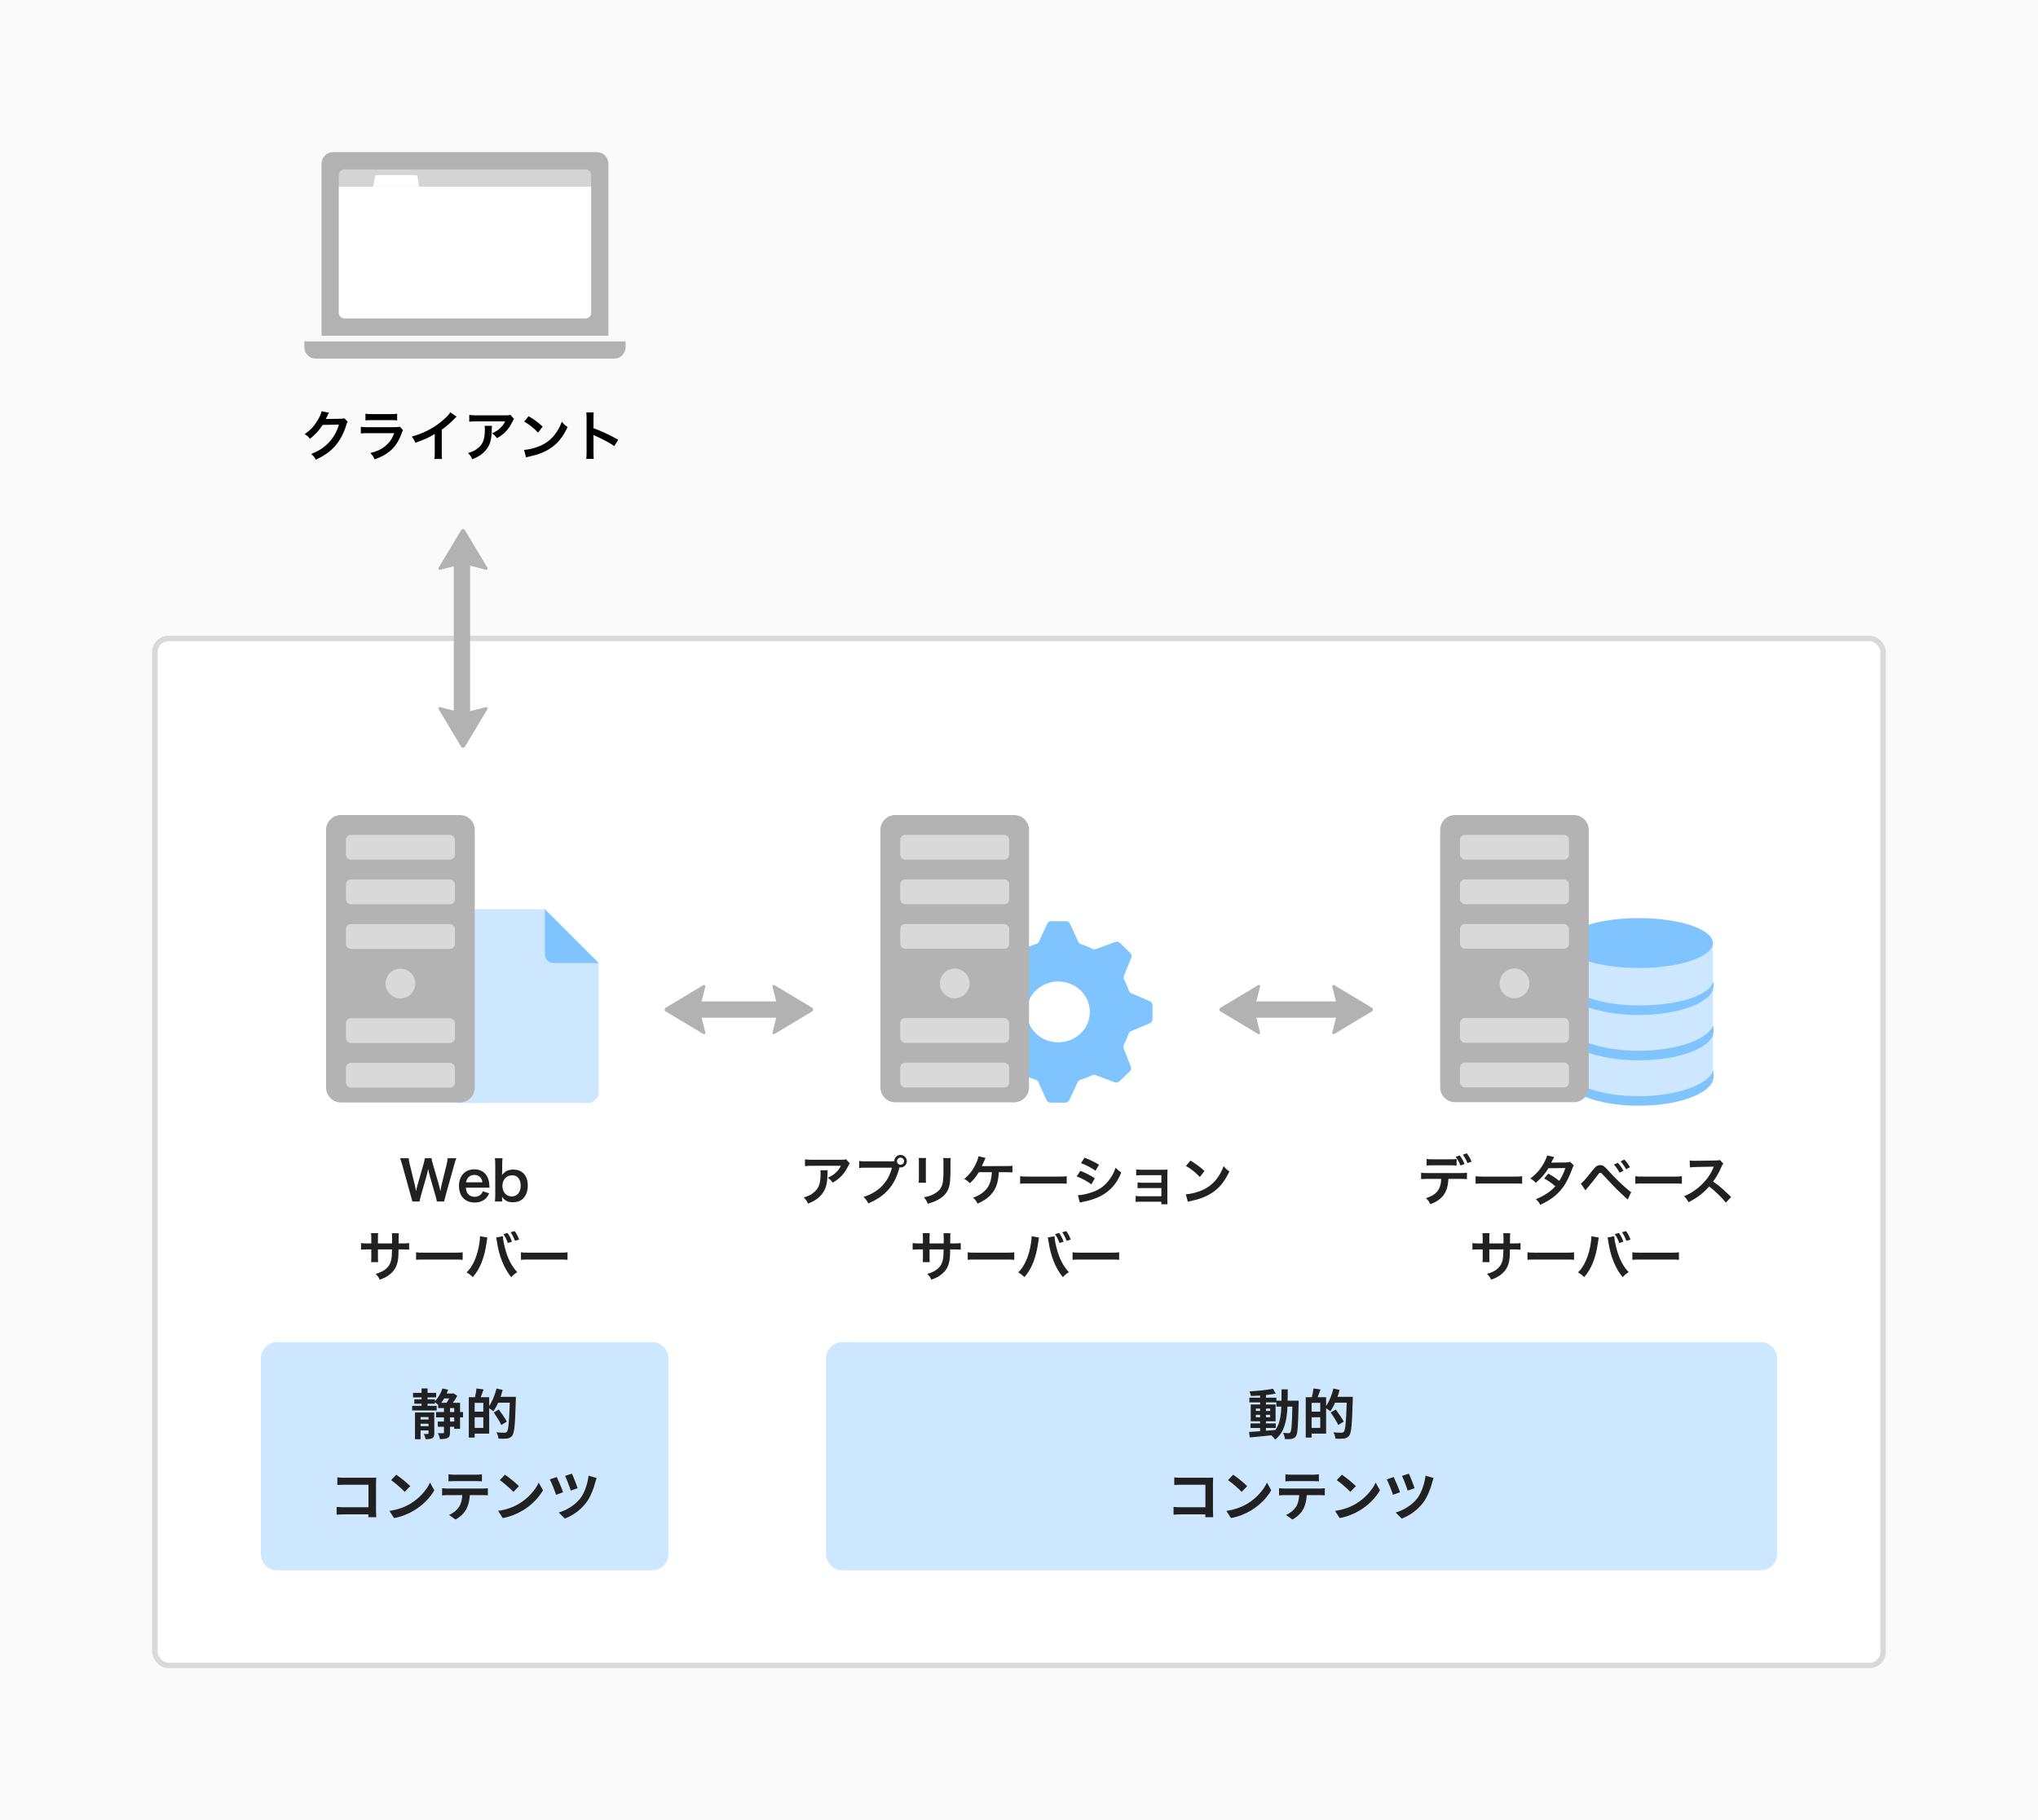 <svg width="375" height="335" viewBox="0 0 375 335" fill="none" xmlns="http://www.w3.org/2000/svg">
<rect width="375" height="335" fill="#FAFAFA"/>
<rect x="28.5" y="117.5" width="318" height="189" rx="2.5" fill="white" stroke="#D9D9D9"/>
<path d="M81.728 221.12C81.758 220.91 81.758 220.91 81.838 220.63C81.858 220.54 81.908 220.36 81.978 220.08L83.578 214.35C83.738 213.77 83.828 213.5 83.968 213.16H82.368C82.358 213.44 82.298 213.85 82.198 214.23L81.268 218C81.248 218.09 81.168 218.48 81.138 218.64C81.078 218.99 81.078 218.99 81.028 219.22C80.868 218.47 80.818 218.27 80.748 218.01L79.628 214.16C79.518 213.79 79.428 213.4 79.398 213.16H78.168C78.138 213.43 78.068 213.76 77.948 214.18L76.838 218.04C76.758 218.32 76.688 218.6 76.558 219.22C76.498 218.87 76.388 218.36 76.318 218.05L75.388 214.24C75.278 213.8 75.228 213.5 75.208 213.16H73.608C73.738 213.46 73.838 213.77 74.008 214.35L75.598 220.09C75.818 220.87 75.818 220.87 75.868 221.12H77.198C77.228 220.88 77.308 220.56 77.428 220.11L78.488 216.39C78.578 216.07 78.678 215.68 78.788 215.11C78.878 215.62 78.968 216 79.078 216.39L80.148 220.11C80.248 220.45 80.348 220.88 80.388 221.12H81.728ZM90.074 218.58C90.054 218.35 90.054 218.32 90.054 218.3C90.024 217.62 89.954 217.26 89.764 216.78C89.364 215.78 88.444 215.2 87.274 215.2C85.564 215.2 84.454 216.41 84.454 218.26C84.454 220.13 85.574 221.31 87.344 221.31C88.184 221.31 88.884 221.05 89.404 220.54C89.654 220.29 89.784 220.1 90.014 219.62L88.834 219.24C88.734 219.51 88.664 219.62 88.544 219.76C88.254 220.08 87.834 220.26 87.344 220.26C86.834 220.26 86.384 220.06 86.094 219.7C85.864 219.41 85.774 219.13 85.724 218.58H90.074ZM85.754 217.59C85.904 216.75 86.474 216.23 87.254 216.23C87.724 216.23 88.064 216.36 88.334 216.63C88.584 216.88 88.704 217.15 88.774 217.59H85.754ZM92.391 221.12V220.63C92.391 220.51 92.391 220.4 92.381 220.27C92.881 220.97 93.451 221.26 94.371 221.26C95.181 221.26 95.821 221.02 96.291 220.54C96.831 219.98 97.111 219.18 97.111 218.2C97.111 216.34 96.121 215.25 94.441 215.25C93.521 215.25 92.901 215.56 92.381 216.26C92.391 215.92 92.401 215.67 92.401 215.51V214.51C92.401 213.91 92.421 213.58 92.471 213.16H91.061C91.111 213.64 91.131 213.99 91.131 214.5V219.77C91.131 220.36 91.111 220.68 91.061 221.12H92.391ZM95.811 218.2C95.811 219.41 95.161 220.19 94.151 220.19C93.781 220.19 93.391 220.05 93.101 219.82C92.701 219.5 92.441 218.87 92.441 218.24C92.441 217.72 92.631 217.18 92.931 216.85C93.261 216.49 93.731 216.3 94.291 216.3C95.211 216.3 95.811 217.05 95.811 218.2ZM69.542 228.84V227.81C69.542 227.3 69.542 227.28 69.582 226.95H68.272C68.312 227.21 68.322 227.42 68.322 227.84V228.84H67.732C67.022 228.84 66.822 228.83 66.432 228.77V229.99C66.782 229.95 67.052 229.94 67.712 229.94H68.322V231.42C68.322 231.79 68.312 232.06 68.282 232.28H69.582C69.552 232.02 69.542 231.86 69.542 231.44V229.94H72.132C72.112 230.63 72.112 230.87 72.092 231.1C72.002 232.25 71.712 232.91 71.032 233.5C70.552 233.92 70.072 234.16 69.122 234.45C69.552 234.89 69.682 235.08 69.872 235.51C70.792 235.18 71.282 234.92 71.822 234.46C72.692 233.72 73.122 232.87 73.262 231.59C73.312 231.21 73.312 231.14 73.332 229.94H74.002C74.662 229.94 74.932 229.95 75.282 229.99V228.77C74.892 228.83 74.692 228.84 73.982 228.84H73.342C73.352 228.24 73.352 228.24 73.352 227.63C73.352 227.24 73.362 227.19 73.392 226.96H72.102C72.142 227.19 72.152 227.41 72.152 228.07V228.39L72.142 228.84H69.542ZM76.562 231.86C76.962 231.81 77.072 231.81 78.192 231.81H83.502C84.622 231.81 84.732 231.81 85.132 231.86V230.47C84.692 230.53 84.502 230.54 83.512 230.54H78.182C77.192 230.54 77.002 230.53 76.562 230.47V231.86ZM88.319 227.51C88.319 227.57 88.319 227.62 88.319 227.65C88.319 227.87 88.289 228.21 88.229 228.62C88.069 229.88 87.719 231.12 87.289 232.05C86.869 232.97 86.459 233.58 85.859 234.18C86.339 234.44 86.529 234.59 86.999 235.04C88.339 233.5 89.119 231.53 89.539 228.66L89.569 228.42L89.619 228.13L89.639 227.96C89.649 227.88 89.659 227.87 89.689 227.76L88.319 227.51ZM91.289 227.75C91.339 227.9 91.369 228.06 91.429 228.47C91.819 231.16 92.749 233.46 94.079 235.05C94.459 234.62 94.669 234.45 95.179 234.13C94.139 233.01 93.439 231.66 92.949 229.81C92.719 228.95 92.539 227.97 92.529 227.51L91.289 227.75ZM92.629 227.13C93.009 227.69 93.219 228.12 93.449 228.76L94.209 228.52C93.969 227.85 93.749 227.43 93.379 226.91L92.629 227.13ZM95.519 228.12C95.299 227.52 95.079 227.1 94.699 226.57L93.959 226.78C94.279 227.24 94.529 227.74 94.759 228.36L95.519 228.12ZM95.858 231.86C96.258 231.81 96.368 231.81 97.488 231.81H102.798C103.918 231.81 104.028 231.81 104.428 231.86V230.47C103.988 230.53 103.798 230.54 102.808 230.54H97.478C96.488 230.54 96.298 230.53 95.858 230.47V231.86Z" fill="#212121"/>
<path d="M63.335 76.97C63.105 77.05 62.995 77.07 62.605 77.07L60.415 77.1C60.225 77.1 60.065 77.11 59.935 77.12C60.035 76.94 60.035 76.94 60.095 76.8C60.195 76.6 60.195 76.6 60.225 76.54C60.325 76.31 60.325 76.31 60.355 76.26C60.465 76.04 60.465 76.04 60.525 75.95L59.155 75.68C59.115 76.04 58.955 76.43 58.645 77C57.915 78.32 57.195 79.12 56.055 79.9C56.575 80.22 56.725 80.35 57.025 80.76C57.975 80.03 58.755 79.17 59.365 78.2L62.375 78.15C61.825 79.94 60.885 81.31 59.455 82.37C58.825 82.84 58.265 83.14 57.265 83.55C57.705 83.93 57.835 84.1 58.115 84.6C59.655 83.89 60.755 83.11 61.675 82.06C62.555 81.07 63.265 79.72 63.725 78.2C63.835 77.84 63.875 77.75 63.975 77.6L63.335 76.97ZM67.245 77.37C67.555 77.33 67.745 77.32 68.395 77.32H71.925C72.575 77.32 72.765 77.33 73.075 77.37V76.14C72.745 76.2 72.535 76.21 71.905 76.21H68.415C67.785 76.21 67.575 76.2 67.245 76.14V77.37ZM73.585 78.53C73.275 78.6 73.075 78.62 72.455 78.62H67.695C66.995 78.62 66.775 78.61 66.395 78.55V79.77C66.755 79.73 67.005 79.72 67.675 79.72H72.545C72.105 80.83 71.675 81.44 70.935 82.06C70.165 82.7 69.375 83.07 68.155 83.38C68.595 83.87 68.715 84.04 68.935 84.54C70.195 84.07 70.845 83.73 71.555 83.18C72.595 82.38 73.355 81.27 73.875 79.8C73.995 79.49 74.055 79.35 74.155 79.17L73.585 78.53ZM82.865 75.88C82.575 76.37 81.895 77.06 81.005 77.75C79.415 78.98 77.735 79.81 75.755 80.35C76.105 80.8 76.215 80.97 76.425 81.49C78.265 80.83 78.825 80.57 79.995 79.87V83.39C79.995 83.98 79.985 84.18 79.935 84.47H81.335C81.295 84.2 81.285 83.91 81.285 83.36V79.09C82.145 78.46 82.895 77.81 83.645 77.03C83.795 76.87 83.845 76.83 84.015 76.68L82.865 75.88ZM93.915 76.35C93.635 76.43 93.545 76.44 92.945 76.44H87.725C87.035 76.44 86.725 76.42 86.345 76.36V77.61C86.755 77.56 87.005 77.55 87.705 77.55H92.955C92.725 78.03 92.415 78.44 92.005 78.82C91.595 79.21 91.215 79.44 90.545 79.74C90.995 80.08 91.145 80.23 91.445 80.65C91.915 80.39 92.245 80.17 92.645 79.82C93.255 79.3 93.835 78.55 94.185 77.81C94.445 77.29 94.445 77.28 94.585 77.11L93.915 76.35ZM89.165 78.37C89.205 78.58 89.215 78.67 89.215 78.97C89.215 80.86 88.895 81.72 87.875 82.53C87.385 82.92 86.935 83.14 86.125 83.38C86.525 83.8 86.655 83.98 86.915 84.52C88.165 84 88.895 83.49 89.495 82.72C90.175 81.85 90.445 80.89 90.485 79.18C90.495 78.57 90.495 78.56 90.525 78.37H89.165ZM96.445 77.58C97.375 78.1 98.195 78.76 98.995 79.61L99.855 78.52C99.085 77.79 98.465 77.33 97.275 76.59L96.445 77.58ZM96.795 84.18C97.025 84.1 97.055 84.09 97.455 84.01C99.005 83.68 100.245 83.19 101.265 82.51C102.635 81.6 103.585 80.42 104.435 78.59C103.925 78.23 103.765 78.08 103.375 77.61C103.075 78.42 102.795 78.97 102.355 79.61C101.565 80.75 100.635 81.52 99.385 82.06C98.475 82.46 97.285 82.75 96.425 82.8L96.795 84.18ZM109.245 84.45C109.215 84.12 109.205 83.86 109.205 83.34V80.7C109.205 80.42 109.195 80.3 109.165 80.02C109.245 80.07 109.275 80.08 109.505 80.19C111.175 80.96 112.215 81.53 113.045 82.1L113.745 80.92C112.145 80.02 110.575 79.29 109.205 78.81V76.95C109.205 76.33 109.205 76.2 109.245 75.9H107.875C107.915 76.17 107.935 76.43 107.935 76.92V83.33C107.935 83.86 107.925 84.13 107.875 84.45H109.245Z" fill="black"/>
<path d="M155.69 213.35C155.41 213.43 155.32 213.44 154.72 213.44H149.5C148.81 213.44 148.5 213.42 148.12 213.36V214.61C148.53 214.56 148.78 214.55 149.48 214.55H154.73C154.5 215.03 154.19 215.44 153.78 215.82C153.37 216.21 152.99 216.44 152.32 216.74C152.77 217.08 152.92 217.23 153.22 217.65C153.69 217.39 154.02 217.17 154.42 216.82C155.03 216.3 155.61 215.55 155.96 214.81C156.22 214.29 156.22 214.28 156.36 214.11L155.69 213.35ZM150.94 215.37C150.98 215.58 150.99 215.67 150.99 215.97C150.99 217.86 150.67 218.72 149.65 219.53C149.16 219.92 148.71 220.14 147.9 220.38C148.3 220.8 148.43 220.98 148.69 221.52C149.94 221 150.67 220.49 151.27 219.72C151.95 218.85 152.22 217.89 152.26 216.18C152.27 215.57 152.27 215.56 152.3 215.37H150.94ZM159.37 213.73C158.69 213.73 158.45 213.72 158.09 213.66V214.96C158.42 214.91 158.61 214.9 159.35 214.9H164.11C163.47 217.56 161.66 219.42 158.89 220.28C159.34 220.72 159.51 220.95 159.77 221.47C162.93 220.15 164.7 218.11 165.51 214.84C165.58 214.85 165.64 214.86 165.7 214.86C166.34 214.86 166.86 214.34 166.86 213.7C166.86 213.07 166.34 212.55 165.7 212.55C165.06 212.55 164.56 213.06 164.55 213.71C164.38 213.72 164.26 213.73 163.96 213.73H159.37ZM165.7 213.05C166.07 213.05 166.36 213.34 166.36 213.7C166.36 214.06 166.07 214.36 165.7 214.36C165.34 214.36 165.05 214.06 165.05 213.7C165.05 213.34 165.34 213.05 165.7 213.05ZM169.04 213.11C169.07 213.37 169.08 213.5 169.08 214.01V216.76C169.08 217.12 169.06 217.43 169.03 217.66H170.4C170.36 217.41 170.36 217.28 170.36 216.78V214.02C170.36 213.49 170.36 213.4 170.4 213.12L169.04 213.11ZM173.55 213.13C173.59 213.36 173.6 213.57 173.6 214.08V215.33C173.6 216.13 173.59 216.57 173.55 217C173.44 218.32 173.11 218.93 172.17 219.55C171.57 219.95 170.99 220.16 170.01 220.35C170.43 220.88 170.53 221.05 170.71 221.54C171.63 221.27 172.13 221.07 172.66 220.77C173.7 220.19 174.34 219.44 174.63 218.44C174.81 217.81 174.88 216.97 174.89 215.41V214.06C174.89 213.49 174.9 213.38 174.94 213.13H173.55ZM185.02 215.73C185.33 215.74 185.55 215.74 185.68 215.74C186.03 215.74 186.03 215.74 186.29 215.77V214.54C185.87 214.59 185.75 214.6 185.03 214.6C180.95 214.6 180.95 214.6 180.66 214.61C180.78 214.36 180.88 214.14 180.96 213.96C181.26 213.26 181.26 213.26 181.34 213.1L180.04 212.79C179.96 213.23 179.84 213.6 179.54 214.22C179.01 215.36 178.35 216.22 177.43 216.97C177.91 217.23 178.07 217.35 178.45 217.76C179.17 217.1 179.53 216.66 180.11 215.73H182.51C182.41 217.43 181.99 218.46 181.08 219.27C180.49 219.79 179.91 220.12 179.05 220.42C179.48 220.81 179.63 221.01 179.88 221.52C181.12 220.95 181.84 220.44 182.48 219.69C183.27 218.75 183.64 217.69 183.77 215.99C183.78 215.83 183.78 215.83 183.79 215.73H185.02ZM187.71 217.86C188.11 217.81 188.22 217.81 189.34 217.81H194.65C195.77 217.81 195.88 217.81 196.28 217.86V216.47C195.84 216.53 195.65 216.54 194.66 216.54H189.33C188.34 216.54 188.15 216.53 187.71 216.47V217.86ZM198.91 214.07C199.78 214.37 200.67 214.84 201.58 215.45L202.22 214.35C201.38 213.84 200.59 213.46 199.56 213.06L198.91 214.07ZM198.12 216.5C199.14 216.9 200.03 217.38 200.83 217.97L201.45 216.84C200.59 216.28 199.82 215.89 198.79 215.48L198.12 216.5ZM198.69 221.32C198.89 221.26 199.03 221.23 199.39 221.16C201.85 220.67 203.55 219.78 204.82 218.32C205.44 217.59 205.86 216.9 206.32 215.79C205.84 215.46 205.69 215.33 205.28 214.9C204.97 215.79 204.66 216.39 204.12 217.11C203.32 218.18 202.47 218.83 201.23 219.31C200.19 219.71 199.1 219.95 198.34 219.96L198.69 221.32ZM213.69 221.16V221.63H214.84C214.81 221.4 214.8 221.25 214.8 220.87V216.29C214.8 215.85 214.81 215.6 214.83 215.24C214.54 215.27 214.26 215.28 213.9 215.28H209.96C209.56 215.28 209.34 215.26 209.06 215.21V216.32C209.32 216.29 209.47 216.28 209.96 216.28H213.7V217.67H210.22C209.82 217.67 209.59 217.65 209.32 217.6V218.69C209.57 218.66 209.72 218.65 210.22 218.65H213.7V220.16H209.86C209.47 220.16 209.23 220.14 208.96 220.09V221.2C209.21 221.17 209.36 221.16 209.86 221.16H213.69ZM218.22 214.58C219.15 215.1 219.97 215.76 220.77 216.61L221.63 215.52C220.86 214.79 220.24 214.33 219.05 213.59L218.22 214.58ZM218.57 221.18C218.8 221.1 218.83 221.09 219.23 221.01C220.78 220.68 222.02 220.19 223.04 219.51C224.41 218.6 225.36 217.42 226.21 215.59C225.7 215.23 225.54 215.08 225.15 214.61C224.85 215.42 224.57 215.97 224.13 216.61C223.34 217.75 222.41 218.52 221.16 219.06C220.25 219.46 219.06 219.75 218.2 219.8L218.57 221.18ZM171.042 228.84V227.81C171.042 227.3 171.042 227.28 171.082 226.95H169.772C169.812 227.21 169.822 227.42 169.822 227.84V228.84H169.232C168.522 228.84 168.322 228.83 167.932 228.77V229.99C168.282 229.95 168.552 229.94 169.212 229.94H169.822V231.42C169.822 231.79 169.812 232.06 169.782 232.28H171.082C171.052 232.02 171.042 231.86 171.042 231.44V229.94H173.632C173.612 230.63 173.612 230.87 173.592 231.1C173.502 232.25 173.212 232.91 172.532 233.5C172.052 233.92 171.572 234.16 170.622 234.45C171.052 234.89 171.182 235.08 171.372 235.51C172.292 235.18 172.782 234.92 173.322 234.46C174.192 233.72 174.622 232.87 174.762 231.59C174.812 231.21 174.812 231.14 174.832 229.94H175.502C176.162 229.94 176.432 229.95 176.782 229.99V228.77C176.392 228.83 176.192 228.84 175.482 228.84H174.842C174.852 228.24 174.852 228.24 174.852 227.63C174.852 227.24 174.862 227.19 174.892 226.96H173.602C173.642 227.19 173.652 227.41 173.652 228.07V228.39L173.642 228.84H171.042ZM178.062 231.86C178.462 231.81 178.572 231.81 179.692 231.81H185.002C186.122 231.81 186.232 231.81 186.632 231.86V230.47C186.192 230.53 186.002 230.54 185.012 230.54H179.682C178.692 230.54 178.502 230.53 178.062 230.47V231.86ZM189.819 227.51C189.819 227.57 189.819 227.62 189.819 227.65C189.819 227.87 189.789 228.21 189.729 228.62C189.569 229.88 189.219 231.12 188.789 232.05C188.369 232.97 187.959 233.58 187.359 234.18C187.839 234.44 188.029 234.59 188.499 235.04C189.839 233.5 190.619 231.53 191.039 228.66L191.069 228.42L191.119 228.13L191.139 227.96C191.149 227.88 191.159 227.87 191.189 227.76L189.819 227.51ZM192.789 227.75C192.839 227.9 192.869 228.06 192.929 228.47C193.319 231.16 194.249 233.46 195.579 235.05C195.959 234.62 196.169 234.45 196.679 234.13C195.639 233.01 194.939 231.66 194.449 229.81C194.219 228.95 194.039 227.97 194.029 227.51L192.789 227.75ZM194.129 227.13C194.509 227.69 194.719 228.12 194.949 228.76L195.709 228.52C195.469 227.85 195.249 227.43 194.879 226.91L194.129 227.13ZM197.019 228.12C196.799 227.52 196.579 227.1 196.199 226.57L195.459 226.78C195.779 227.24 196.029 227.74 196.259 228.36L197.019 228.12ZM197.358 231.86C197.758 231.81 197.868 231.81 198.988 231.81H204.298C205.418 231.81 205.528 231.81 205.928 231.86V230.47C205.488 230.53 205.298 230.54 204.308 230.54H198.978C197.988 230.54 197.798 230.53 197.358 230.47V231.86Z" fill="#212121"/>
<path d="M268.021 213.29C267.691 213.35 267.491 213.36 266.731 213.36H263.791C263.041 213.36 262.841 213.35 262.501 213.29V214.51C262.821 214.47 262.951 214.46 263.771 214.46H266.751C267.571 214.46 267.711 214.47 268.021 214.51V213.29ZM268.651 216.96C269.431 216.96 269.581 216.97 269.921 217.01V215.82C269.571 215.88 269.371 215.89 268.631 215.89H262.781C262.041 215.89 261.841 215.88 261.491 215.82V217.01C261.831 216.97 261.981 216.96 262.761 216.96H265.191C265.121 218.9 264.341 219.89 262.381 220.51C262.791 220.9 262.961 221.12 263.201 221.62C265.461 220.75 266.401 219.43 266.511 216.96H268.651ZM270.771 213.77C270.531 213.18 270.291 212.78 269.891 212.25L269.171 212.51C269.511 212.98 269.801 213.49 270.031 214.06L270.771 213.77ZM267.861 212.9C268.231 213.42 268.461 213.83 268.741 214.5L269.491 214.22C269.211 213.56 268.981 213.16 268.601 212.64L267.861 212.9ZM271.511 217.86C271.911 217.81 272.021 217.81 273.141 217.81H278.451C279.571 217.81 279.681 217.81 280.081 217.86V216.47C279.641 216.53 279.451 216.54 278.461 216.54H273.131C272.141 216.54 271.951 216.53 271.511 216.47V217.86ZM288.911 213.82C288.651 213.91 288.441 213.93 288.031 213.94C285.591 213.96 285.591 213.96 285.431 213.98C285.481 213.89 285.551 213.77 285.671 213.5C285.861 213.12 285.861 213.12 285.971 212.94L284.671 212.65C284.581 213.02 284.381 213.51 284.091 214.04C283.481 215.16 282.681 216.07 281.581 216.89C282.101 217.19 282.251 217.32 282.581 217.69C283.591 216.84 284.301 216.03 284.921 215L288.031 214.97C287.721 215.91 287.381 216.61 286.911 217.33C286.161 216.74 285.741 216.46 284.901 215.99L284.141 216.88C284.891 217.29 285.491 217.71 286.191 218.31C285.681 218.88 285.261 219.24 284.551 219.7C283.951 220.1 283.451 220.35 282.601 220.7C282.981 221.02 283.111 221.19 283.431 221.73C285.561 220.75 286.971 219.57 287.991 217.91C288.401 217.24 288.951 216.07 289.271 215.16C289.431 214.7 289.451 214.66 289.581 214.49L288.911 213.82ZM291.728 219.06C291.868 218.89 291.908 218.84 292.068 218.65C292.608 218.01 293.448 216.97 293.858 216.42C294.268 215.87 294.308 215.84 294.468 215.84C294.638 215.84 294.638 215.84 295.278 216.54C297.128 218.55 297.638 219.06 299.508 220.76L300.138 219.39C299.918 219.26 299.758 219.14 299.188 218.64C298.068 217.68 297.138 216.76 295.948 215.45C295.188 214.59 294.958 214.43 294.458 214.43C294.218 214.43 293.988 214.49 293.778 214.62C293.578 214.75 293.368 214.97 293.028 215.41C291.688 217.09 291.168 217.68 290.878 217.83L291.728 219.06ZM296.968 214.34C297.408 214.82 297.688 215.22 298.018 215.83L298.718 215.46C298.378 214.84 298.108 214.46 297.668 213.99L296.968 214.34ZM299.908 214.81C299.598 214.24 299.328 213.86 298.868 213.4L298.198 213.75C298.588 214.18 298.918 214.65 299.218 215.2L299.908 214.81ZM300.905 217.86C301.305 217.81 301.415 217.81 302.535 217.81H307.845C308.965 217.81 309.075 217.81 309.475 217.86V216.47C309.035 216.53 308.845 216.54 307.855 216.54H302.525C301.535 216.54 301.345 216.53 300.905 216.47V217.86ZM318.529 220.29C317.319 219.12 317.319 219.12 317.069 218.9C316.389 218.29 315.849 217.87 315.219 217.45C315.829 216.63 316.319 215.76 316.779 214.69C316.889 214.44 316.969 214.3 317.099 214.15L316.439 213.47C316.189 213.56 316.109 213.57 315.549 213.58L312.029 213.63C311.909 213.63 311.829 213.63 311.789 213.63C311.379 213.63 311.189 213.62 310.909 213.57L310.949 214.85C311.289 214.8 311.559 214.78 312.039 214.77C315.189 214.72 315.189 214.72 315.349 214.71L315.239 214.97C314.589 216.53 313.389 217.98 311.879 219.04C311.129 219.57 310.649 219.84 309.879 220.14C310.289 220.57 310.409 220.73 310.689 221.25C312.219 220.5 313.369 219.62 314.499 218.36C315.589 219.19 316.739 220.31 317.569 221.33L318.529 220.29ZM274.042 228.84V227.81C274.042 227.3 274.042 227.28 274.082 226.95H272.772C272.812 227.21 272.822 227.42 272.822 227.84V228.84H272.232C271.522 228.84 271.322 228.83 270.932 228.77V229.99C271.282 229.95 271.552 229.94 272.212 229.94H272.822V231.42C272.822 231.79 272.812 232.06 272.782 232.28H274.082C274.052 232.02 274.042 231.86 274.042 231.44V229.94H276.632C276.612 230.63 276.612 230.87 276.592 231.1C276.502 232.25 276.212 232.91 275.532 233.5C275.052 233.92 274.572 234.16 273.622 234.45C274.052 234.89 274.182 235.08 274.372 235.51C275.292 235.18 275.782 234.92 276.322 234.46C277.192 233.72 277.622 232.87 277.762 231.59C277.812 231.21 277.812 231.14 277.832 229.94H278.502C279.162 229.94 279.432 229.95 279.782 229.99V228.77C279.392 228.83 279.192 228.84 278.482 228.84H277.842C277.852 228.24 277.852 228.24 277.852 227.63C277.852 227.24 277.862 227.19 277.892 226.96H276.602C276.642 227.19 276.652 227.41 276.652 228.07V228.39L276.642 228.84H274.042ZM281.062 231.86C281.462 231.81 281.572 231.81 282.692 231.81H288.002C289.122 231.81 289.232 231.81 289.632 231.86V230.47C289.192 230.53 289.002 230.54 288.012 230.54H282.682C281.692 230.54 281.502 230.53 281.062 230.47V231.86ZM292.819 227.51C292.819 227.57 292.819 227.62 292.819 227.65C292.819 227.87 292.789 228.21 292.729 228.62C292.569 229.88 292.219 231.12 291.789 232.05C291.369 232.97 290.959 233.58 290.359 234.18C290.839 234.44 291.029 234.59 291.499 235.04C292.839 233.5 293.619 231.53 294.039 228.66L294.069 228.42L294.119 228.13L294.139 227.96C294.149 227.88 294.159 227.87 294.189 227.76L292.819 227.51ZM295.789 227.75C295.839 227.9 295.869 228.06 295.929 228.47C296.319 231.16 297.249 233.46 298.579 235.05C298.959 234.62 299.169 234.45 299.679 234.13C298.639 233.01 297.939 231.66 297.449 229.81C297.219 228.95 297.039 227.97 297.029 227.51L295.789 227.75ZM297.129 227.13C297.509 227.69 297.719 228.12 297.949 228.76L298.709 228.52C298.469 227.85 298.249 227.43 297.879 226.91L297.129 227.13ZM300.019 228.12C299.799 227.52 299.579 227.1 299.199 226.57L298.459 226.78C298.779 227.24 299.029 227.74 299.259 228.36L300.019 228.12ZM300.358 231.86C300.758 231.81 300.868 231.81 301.988 231.81H307.298C308.418 231.81 308.528 231.81 308.928 231.86V230.47C308.488 230.53 308.298 230.54 307.308 230.54H301.978C300.988 230.54 300.798 230.53 300.358 230.47V231.86Z" fill="#212121"/>
<path fill-rule="evenodd" clip-rule="evenodd" d="M100.254 167.329H84.44C83.323 167.329 82.418 168.234 82.418 169.351V200.978C82.418 202.094 83.323 203 84.44 203H108.14C109.257 203 110.162 202.094 110.162 200.978V177.237L100.254 167.329Z" fill="#CCE7FF"/>
<path d="M100.254 167.329L110.163 177.237L101.859 177.237C100.973 177.237 100.254 176.519 100.254 175.633L100.254 167.329Z" fill="#80C4FF"/>
<path d="M60 152.736C60 151.225 61.225 150 62.736 150H84.625C86.136 150 87.361 151.225 87.361 152.736V200.163C87.361 201.674 86.136 202.899 84.625 202.899H62.736C61.225 202.899 60 201.674 60 200.163V152.736Z" fill="#B3B3B3"/>
<ellipse cx="73.68" cy="181.009" rx="2.736" ry="2.736" fill="#D9D9D9"/>
<rect x="63.648" y="153.648" width="20.065" height="4.56" rx="0.912" fill="#D9D9D9"/>
<rect x="63.648" y="161.858" width="20.065" height="4.56" rx="0.912" fill="#D9D9D9"/>
<rect x="63.648" y="170.066" width="20.065" height="4.56" rx="0.912" fill="#D9D9D9"/>
<rect x="63.648" y="187.396" width="20.065" height="4.56" rx="0.912" fill="#D9D9D9"/>
<rect x="63.648" y="195.603" width="20.065" height="4.56" rx="0.912" fill="#D9D9D9"/>
<path d="M287.91 173.621V198.541C287.91 200.211 294.305 203.223 301.854 203.223C309.404 203.223 315.18 200.906 315.18 198.541V173.621H287.91Z" fill="#CCE7FF"/>
<path d="M287.878 197.056C287.808 197.189 287.783 197.458 287.783 198.145C287.783 201.091 293.944 203.501 301.545 203.501C309.146 203.501 315.307 201.091 315.307 198.145C315.307 197.458 315.281 197.19 315.211 197.056C314.364 199.6 308.562 201.742 301.544 201.742C294.527 201.742 288.725 199.6 287.878 197.056Z" fill="#80C4FF"/>
<path d="M315.181 173.559C315.181 176.095 309.076 178.151 301.546 178.151C294.015 178.151 287.91 176.095 287.91 173.559C287.91 171.022 294.015 168.966 301.545 168.966C309.075 168.966 315.181 171.022 315.181 173.559Z" fill="#80C4FF"/>
<path d="M287.878 188.695C287.807 188.829 287.783 189.517 287.783 189.785C287.783 192.731 293.944 195.141 301.545 195.141C309.146 195.141 315.307 192.731 315.307 189.785C315.307 189.517 315.281 188.83 315.211 188.695C314.364 191.24 308.561 193.382 301.544 193.382C294.527 193.382 288.725 191.24 287.878 188.695Z" fill="#80C4FF"/>
<path d="M287.878 180.353C287.807 180.486 287.783 181.175 287.783 181.443C287.783 184.388 293.944 186.798 301.545 186.798C309.146 186.798 315.307 184.388 315.307 181.443C315.307 181.175 315.281 180.487 315.211 180.773C314.364 183.317 308.561 185.04 301.544 185.04C294.527 185.039 288.725 182.896 287.878 180.353Z" fill="#80C4FF"/>
<path d="M265 152.734C265 151.224 266.224 150 267.734 150H289.606C291.115 150 292.339 151.224 292.339 152.734V200.114C292.339 201.624 291.115 202.848 289.606 202.848H267.734C266.224 202.848 265 201.624 265 200.114V152.734Z" fill="#B3B3B3"/>
<circle cx="278.67" cy="180.981" r="2.734" fill="#D9D9D9"/>
<rect x="268.646" y="153.645" width="20.049" height="4.557" rx="0.911" fill="#D9D9D9"/>
<rect x="268.646" y="161.845" width="20.049" height="4.557" rx="0.911" fill="#D9D9D9"/>
<rect x="268.646" y="170.046" width="20.049" height="4.557" rx="0.911" fill="#D9D9D9"/>
<rect x="268.646" y="187.358" width="20.049" height="4.557" rx="0.911" fill="#D9D9D9"/>
<rect x="268.646" y="195.559" width="20.049" height="4.557" rx="0.911" fill="#D9D9D9"/>
<path d="M211.574 184.263C211.878 184.393 212.074 184.693 212.072 185.023L212.063 187.573C212.061 187.904 211.863 188.202 211.558 188.33L208.127 189.773C207.902 189.867 207.732 190.058 207.653 190.289C207.423 190.968 207.139 191.624 206.803 192.251C206.684 192.473 206.664 192.736 206.757 192.97L208.075 196.291C208.199 196.603 208.121 196.959 207.879 197.191L205.976 199.009C205.747 199.228 205.412 199.297 205.116 199.185L201.59 197.857C201.37 197.774 201.125 197.79 200.914 197.894C200.247 198.222 199.547 198.501 198.819 198.719C198.585 198.789 198.389 198.953 198.286 199.175L196.765 202.461C196.629 202.753 196.336 202.94 196.013 202.939L193.298 202.928C192.975 202.927 192.683 202.738 192.55 202.444L191.052 199.144C190.952 198.923 190.759 198.759 190.527 198.686C189.801 198.46 189.102 198.179 188.436 197.846C188.225 197.741 187.98 197.722 187.759 197.804L184.232 199.109C183.934 199.22 183.599 199.149 183.371 198.928L181.477 197.089C181.236 196.856 181.161 196.499 181.287 196.188L182.631 192.877C182.726 192.643 182.707 192.38 182.59 192.157C182.259 191.53 181.977 190.872 181.755 190.193C181.678 189.959 181.509 189.765 181.283 189.668L177.872 188.2C177.569 188.069 177.373 187.77 177.374 187.44L177.384 184.89C177.385 184.559 177.584 184.261 177.889 184.133L181.319 182.69C181.545 182.595 181.715 182.405 181.793 182.174C182.024 181.495 182.308 180.838 182.643 180.212C182.762 179.99 182.783 179.727 182.69 179.493L181.371 176.172C181.247 175.86 181.325 175.503 181.568 175.271L183.47 173.453C183.7 173.234 184.034 173.166 184.331 173.278L187.856 174.606C188.076 174.689 188.321 174.673 188.532 174.569C189.199 174.24 189.899 173.962 190.627 173.743C190.861 173.673 191.057 173.51 191.16 173.288L192.682 170.002C192.817 169.71 193.111 169.523 193.433 169.524L196.149 169.535C196.471 169.536 196.763 169.725 196.896 170.018L198.394 173.319C198.494 173.54 198.687 173.704 198.919 173.776C199.646 174.003 200.345 174.284 201.011 174.617C201.221 174.722 201.466 174.741 201.687 174.659L205.222 173.358C205.52 173.249 205.853 173.32 206.081 173.541L207.969 175.373C208.211 175.607 208.286 175.964 208.159 176.275L206.815 179.586C206.72 179.819 206.739 180.082 206.856 180.305C207.187 180.933 207.469 181.59 207.692 182.27C207.768 182.504 207.937 182.698 208.163 182.795L211.574 184.263ZM194.745 180.635C191.533 180.622 188.923 183.116 188.911 186.209C188.899 189.302 191.49 191.816 194.702 191.828C197.913 191.84 200.523 189.347 200.535 186.254C200.547 183.161 197.957 180.647 194.745 180.635Z" fill="#80C4FF"/>
<path d="M162 152.734C162 151.224 163.224 150 164.734 150H186.61C188.12 150 189.345 151.224 189.345 152.734V200.132C189.345 201.642 188.12 202.866 186.61 202.866H164.734C163.224 202.866 162 201.642 162 200.132V152.734Z" fill="#B3B3B3"/>
<circle cx="175.672" cy="180.991" r="2.734" fill="#D9D9D9"/>
<rect x="165.646" y="153.646" width="20.053" height="4.557" rx="0.911" fill="#D9D9D9"/>
<rect x="165.646" y="161.85" width="20.053" height="4.557" rx="0.911" fill="#D9D9D9"/>
<rect x="165.646" y="170.053" width="20.053" height="4.557" rx="0.911" fill="#D9D9D9"/>
<rect x="165.646" y="187.371" width="20.053" height="4.557" rx="0.911" fill="#D9D9D9"/>
<rect x="165.646" y="195.574" width="20.053" height="4.557" rx="0.911" fill="#D9D9D9"/>
<path d="M145.923 185.8H127.923" stroke="#B2B2B2" stroke-width="3"/>
<path d="M143.188 185.793L142.139 181.561C142.088 181.354 142.312 181.187 142.495 181.297L149.428 185.457C149.687 185.612 149.687 185.988 149.428 186.143L142.499 190.301C142.315 190.411 142.09 190.243 142.143 190.036L143.188 185.909C143.198 185.871 143.198 185.831 143.188 185.793Z" fill="#B2B2B2"/>
<path d="M128.735 185.808L129.784 190.04C129.836 190.247 129.611 190.413 129.428 190.303L122.495 186.144C122.236 185.988 122.236 185.613 122.495 185.458L129.424 181.3C129.608 181.19 129.833 181.357 129.78 181.565L128.736 185.691C128.726 185.73 128.726 185.77 128.735 185.808Z" fill="#B2B2B2"/>
<path d="M248 185.801H230" stroke="#B2B2B2" stroke-width="3"/>
<path d="M246.188 185.793L245.139 181.561C245.088 181.354 245.312 181.187 245.495 181.297L252.428 185.457C252.687 185.612 252.687 185.988 252.428 186.143L245.499 190.301C245.315 190.411 245.09 190.243 245.143 190.036L246.188 185.909C246.198 185.871 246.198 185.831 246.188 185.793Z" fill="#B2B2B2"/>
<path d="M230.812 185.808L231.861 190.04C231.912 190.247 231.688 190.413 231.505 190.303L224.572 186.143C224.313 185.988 224.313 185.613 224.572 185.457L231.501 181.3C231.685 181.19 231.91 181.357 231.857 181.565L230.812 185.691C230.802 185.729 230.802 185.769 230.812 185.808Z" fill="#B2B2B2"/>
<path d="M48 250C48 248.343 49.343 247 51 247H120C121.657 247 123 248.343 123 250V286C123 287.657 121.657 289 120 289H51C49.343 289 48 287.657 48 286V250Z" fill="#CCE7FF"/>
<path d="M77.39 262.47V262.02H78.85V262.47H77.39ZM78.85 260.8V261.24H77.39V260.8H78.85ZM79.91 259.94H76.36V264.87H77.39V263.25H78.85V263.78C78.85 263.88 78.82 263.91 78.71 263.91C78.62 263.91 78.29 263.92 77.99 263.9C78.12 264.17 78.26 264.57 78.31 264.86C78.86 264.86 79.23 264.85 79.53 264.68C79.83 264.52 79.91 264.25 79.91 263.79V259.94ZM83.58 261.62H82.8V260.85H83.58V261.62ZM82.8 259.14H83.58V259.87H82.8V259.14ZM82.67 257.36C82.52 257.64 82.34 257.92 82.16 258.17H81.19C81.38 257.92 81.56 257.65 81.73 257.36H82.67ZM85.2 259.87H84.65V258.17H83.33C83.64 257.75 83.94 257.28 84.14 256.88L83.42 256.42L83.25 256.46H82.19C82.29 256.23 82.38 256 82.46 255.77L81.42 255.53C81.12 256.41 80.62 257.28 80.02 257.87V257.53H78.67V257.17H80.25V256.34H78.67V255.53H77.57V256.34H76V257.17H77.57V257.53H76.24V258.34H77.57V258.73H75.84V259.58H80.35V258.73H78.67V258.34H80.02V258.06C80.21 258.2 80.45 258.39 80.62 258.53V259.14H81.69V259.87H80.23V260.85H81.69V261.62H80.56V262.58H81.69V263.61C81.69 263.74 81.65 263.77 81.53 263.77C81.39 263.77 81 263.77 80.58 263.75C80.74 264.06 80.91 264.53 80.95 264.85C81.58 264.85 82.03 264.81 82.37 264.63C82.71 264.46 82.8 264.15 82.8 263.62V262.58H83.58V262.96H84.65V260.85H85.2V259.87ZM87.34 262.79V260.83H88.93V262.79H87.34ZM88.93 259.8H87.34V258.18H88.93V259.8ZM92.1 257.07C92.25 256.65 92.39 256.23 92.49 255.8L91.36 255.54C91.07 256.71 90.59 257.92 90.01 258.76V257.14H88.46C88.63 256.71 88.81 256.21 88.98 255.71L87.68 255.53C87.64 256 87.52 256.64 87.39 257.14H86.26V264.57H87.34V263.84H90.01V259.17C90.28 259.35 90.62 259.58 90.78 259.73C91.09 259.3 91.4 258.75 91.66 258.15H93.8C93.69 261.68 93.56 263.18 93.27 263.5C93.14 263.63 93.03 263.67 92.83 263.67C92.57 263.67 91.98 263.67 91.34 263.61C91.55 263.94 91.71 264.44 91.73 264.77C92.32 264.79 92.92 264.8 93.3 264.75C93.7 264.68 93.98 264.57 94.26 264.2C94.67 263.67 94.78 262.08 94.91 257.61C94.92 257.47 94.92 257.07 94.92 257.07H92.1ZM93.26 261.63C92.95 261.05 92.29 260.1 91.79 259.41L90.86 259.94C91.35 260.67 91.97 261.65 92.25 262.25L93.26 261.63ZM69.23 279.22C69.21 278.92 69.19 278.39 69.19 278.04V272.86C69.19 272.57 69.21 272.17 69.22 271.94C69.05 271.95 68.63 271.96 68.34 271.96H63.31C62.96 271.96 62.44 271.94 62.07 271.9V273.29C62.35 273.27 62.89 273.25 63.31 273.25H67.8V277.39H63.19C62.74 277.39 62.29 277.36 61.94 277.33V278.76C62.27 278.73 62.84 278.7 63.23 278.7H67.79C67.79 278.89 67.79 279.06 67.78 279.22H69.23ZM72.91 271.4L71.97 272.4C72.7 272.91 73.95 274 74.47 274.56L75.49 273.51C74.91 272.91 73.61 271.87 72.91 271.4ZM71.66 278.06L72.5 279.38C73.91 279.14 75.2 278.58 76.21 277.97C77.82 277 79.15 275.62 79.91 274.27L79.13 272.86C78.5 274.21 77.19 275.74 75.49 276.75C74.52 277.33 73.22 277.84 71.66 278.06ZM87.6 272.58C87.95 272.58 88.33 272.6 88.68 272.62V271.33C88.34 271.38 87.94 271.4 87.6 271.4H83.58C83.25 271.4 82.84 271.38 82.52 271.33V272.62C82.82 272.6 83.24 272.58 83.59 272.58H87.6ZM82.31 273.95C82 273.95 81.65 273.92 81.35 273.89V275.2C81.63 275.18 82.02 275.16 82.31 275.16H85.06C85.02 276 84.85 276.75 84.44 277.37C84.04 277.95 83.34 278.53 82.63 278.8L83.8 279.65C84.69 279.2 85.46 278.42 85.81 277.73C86.17 277.03 86.39 276.19 86.45 275.16H88.86C89.14 275.16 89.52 275.17 89.77 275.19V273.89C89.5 273.93 89.07 273.95 88.86 273.95H82.31ZM92.91 271.4L91.97 272.4C92.7 272.91 93.95 274 94.47 274.56L95.49 273.51C94.91 272.91 93.61 271.87 92.91 271.4ZM91.66 278.06L92.5 279.38C93.91 279.14 95.2 278.58 96.21 277.97C97.82 277 99.15 275.62 99.91 274.27L99.13 272.86C98.5 274.21 97.19 275.74 95.49 276.75C94.52 277.33 93.22 277.84 91.66 278.06ZM105.23 271.21L103.98 271.62C104.28 272.24 104.83 273.69 105.02 274.33L106.28 273.89C106.09 273.24 105.48 271.7 105.23 271.21ZM108.3 271.58C108.15 272.95 107.58 274.74 106.76 275.78C105.74 277.07 104.18 277.97 102.81 278.36L103.93 279.48C105.36 278.94 106.81 277.93 107.86 276.55C108.69 275.46 109.26 273.87 109.54 272.79C109.6 272.56 109.69 272.26 109.79 272.01L108.3 271.58ZM102.45 271.83L101.17 272.27C101.46 272.81 102.12 274.45 102.32 275.1L103.61 274.63C103.38 273.95 102.76 272.46 102.45 271.83Z" fill="#212121"/>
<path d="M152 250C152 248.343 153.343 247 155 247H324C325.657 247 327 248.343 327 250V286C327 287.657 325.657 289 324 289H155C153.343 289 152 287.657 152 286V250Z" fill="#CCE7FF"/>
<path d="M232.94 262.8H234.75V261.96H232.94V261.57H234.71V258.48H232.94V258.09H234.86V258.87H235.77C235.7 260.66 235.46 262.09 234.68 263.17C234.1 263.22 233.51 263.27 232.94 263.31V262.8ZM231.08 260.83V260.38H231.86V260.83H231.08ZM233.72 260.38V260.83H232.94V260.38H233.72ZM232.94 259.67V259.23H233.72V259.67H232.94ZM231.08 259.23H231.86V259.67H231.08V259.23ZM236.93 257.78C236.95 257.12 236.95 256.42 236.95 255.69H235.81C235.81 256.43 235.81 257.12 235.8 257.78H234.86V257.23H232.94V256.74C233.59 256.67 234.21 256.58 234.74 256.47L234.22 255.58C233.12 255.82 231.39 255.99 229.91 256.07C230.02 256.3 230.13 256.67 230.17 256.91C230.71 256.9 231.28 256.87 231.86 256.83V257.23H229.89V258.09H231.86V258.48H230.14V261.57H231.86V261.96H230.1V262.8H231.86V263.4C231.09 263.45 230.39 263.5 229.83 263.54L229.97 264.54C231.05 264.45 232.49 264.3 233.93 264.15C234.19 264.37 234.48 264.7 234.63 264.94C236.31 263.61 236.77 261.55 236.9 258.87H237.8C237.74 262.1 237.64 263.32 237.43 263.59C237.34 263.72 237.24 263.76 237.09 263.76C236.9 263.76 236.52 263.75 236.08 263.71C236.28 264.04 236.41 264.52 236.43 264.85C236.91 264.86 237.37 264.87 237.67 264.81C238 264.74 238.23 264.64 238.46 264.31C238.78 263.85 238.86 262.4 238.95 258.31C238.95 258.17 238.96 257.78 238.96 257.78H236.93ZM241.34 262.79V260.83H242.93V262.79H241.34ZM242.93 259.8H241.34V258.18H242.93V259.8ZM246.1 257.07C246.25 256.65 246.39 256.23 246.49 255.8L245.36 255.54C245.07 256.71 244.59 257.92 244.01 258.76V257.14H242.46C242.63 256.71 242.81 256.21 242.98 255.71L241.68 255.53C241.64 256 241.52 256.64 241.39 257.14H240.26V264.57H241.34V263.84H244.01V259.17C244.28 259.35 244.62 259.58 244.78 259.73C245.09 259.3 245.4 258.75 245.66 258.15H247.8C247.69 261.68 247.56 263.18 247.27 263.5C247.14 263.63 247.03 263.67 246.83 263.67C246.57 263.67 245.98 263.67 245.34 263.61C245.55 263.94 245.71 264.44 245.73 264.77C246.32 264.79 246.92 264.8 247.3 264.75C247.7 264.68 247.98 264.57 248.26 264.2C248.67 263.67 248.78 262.08 248.91 257.61C248.92 257.47 248.92 257.07 248.92 257.07H246.1ZM247.26 261.63C246.95 261.05 246.29 260.1 245.79 259.41L244.86 259.94C245.35 260.67 245.97 261.65 246.25 262.25L247.26 261.63ZM223.23 279.22C223.21 278.92 223.19 278.39 223.19 278.04V272.86C223.19 272.57 223.21 272.17 223.22 271.94C223.05 271.95 222.63 271.96 222.34 271.96H217.31C216.96 271.96 216.44 271.94 216.07 271.9V273.29C216.35 273.27 216.89 273.25 217.31 273.25H221.8V277.39H217.19C216.74 277.39 216.29 277.36 215.94 277.33V278.76C216.27 278.73 216.84 278.7 217.23 278.7H221.79C221.79 278.89 221.79 279.06 221.78 279.22H223.23ZM226.91 271.4L225.97 272.4C226.7 272.91 227.95 274 228.47 274.56L229.49 273.51C228.91 272.91 227.61 271.87 226.91 271.4ZM225.66 278.06L226.5 279.38C227.91 279.14 229.2 278.58 230.21 277.97C231.82 277 233.15 275.62 233.91 274.27L233.13 272.86C232.5 274.21 231.19 275.74 229.49 276.75C228.52 277.33 227.22 277.84 225.66 278.06ZM241.6 272.58C241.95 272.58 242.33 272.6 242.68 272.62V271.33C242.34 271.38 241.94 271.4 241.6 271.4H237.58C237.25 271.4 236.84 271.38 236.52 271.33V272.62C236.82 272.6 237.24 272.58 237.59 272.58H241.6ZM236.31 273.95C236 273.95 235.65 273.92 235.35 273.89V275.2C235.63 275.18 236.02 275.16 236.31 275.16H239.06C239.02 276 238.85 276.75 238.44 277.37C238.04 277.95 237.34 278.53 236.63 278.8L237.8 279.65C238.69 279.2 239.46 278.42 239.81 277.73C240.17 277.03 240.39 276.19 240.45 275.16H242.86C243.14 275.16 243.52 275.17 243.77 275.19V273.89C243.5 273.93 243.07 273.95 242.86 273.95H236.31ZM246.91 271.4L245.97 272.4C246.7 272.91 247.95 274 248.47 274.56L249.49 273.51C248.91 272.91 247.61 271.87 246.91 271.4ZM245.66 278.06L246.5 279.38C247.91 279.14 249.2 278.58 250.21 277.97C251.82 277 253.15 275.62 253.91 274.27L253.13 272.86C252.5 274.21 251.19 275.74 249.49 276.75C248.52 277.33 247.22 277.84 245.66 278.06ZM259.23 271.21L257.98 271.62C258.28 272.24 258.83 273.69 259.02 274.33L260.28 273.89C260.09 273.24 259.48 271.7 259.23 271.21ZM262.3 271.58C262.15 272.95 261.58 274.74 260.76 275.78C259.74 277.07 258.18 277.97 256.81 278.36L257.93 279.48C259.36 278.94 260.81 277.93 261.86 276.55C262.69 275.46 263.26 273.87 263.54 272.79C263.6 272.56 263.69 272.26 263.79 272.01L262.3 271.58ZM256.45 271.83L255.17 272.27C255.46 272.81 256.12 274.45 256.32 275.1L257.61 274.63C257.38 273.95 256.76 272.46 256.45 271.83Z" fill="#212121"/>
<path d="M85 133L85 103" stroke="#B2B2B2" stroke-width="3"/>
<path d="M85.207 131.188L89.439 130.139C89.647 130.088 89.813 130.312 89.703 130.495L85.543 137.428C85.388 137.687 85.012 137.687 84.857 137.428L80.7 130.499C80.589 130.315 80.757 130.09 80.964 130.143L85.091 131.188C85.129 131.198 85.169 131.198 85.207 131.188Z" fill="#B2B2B2"/>
<path d="M85.192 103.812L80.96 104.861C80.753 104.912 80.587 104.688 80.697 104.505L84.857 97.572C85.012 97.313 85.387 97.313 85.543 97.572L89.7 104.501C89.81 104.685 89.643 104.91 89.436 104.857L85.309 103.812C85.271 103.802 85.231 103.802 85.192 103.812Z" fill="#B2B2B2"/>
<path d="M59.167 30.111C59.167 28.945 60.112 28 61.278 28H109.833C110.999 28 111.944 28.945 111.944 30.111V61.791H59.167V30.111Z" fill="#B2B2B2"/>
<path d="M62.333 32.222C62.333 31.639 62.806 31.167 63.389 31.167H107.722C108.305 31.167 108.778 31.639 108.778 32.222V34.333H62.333V32.222Z" fill="#D4D4D4"/>
<path d="M69.01 32.468C69.036 32.325 69.16 32.222 69.305 32.222H76.521C76.669 32.222 76.794 32.329 76.817 32.475L77.111 34.333H68.667L69.01 32.468Z" fill="white"/>
<path d="M56 62.833H115.111V63.889C115.111 65.055 114.166 66 113 66H58.111C56.945 66 56 65.055 56 63.889V62.833Z" fill="#B2B2B2"/>
<path d="M62.333 34.333H108.778V57.556C108.778 58.139 108.305 58.611 107.722 58.611H63.389C62.806 58.611 62.333 58.139 62.333 57.556V34.333Z" fill="white"/>
</svg>
